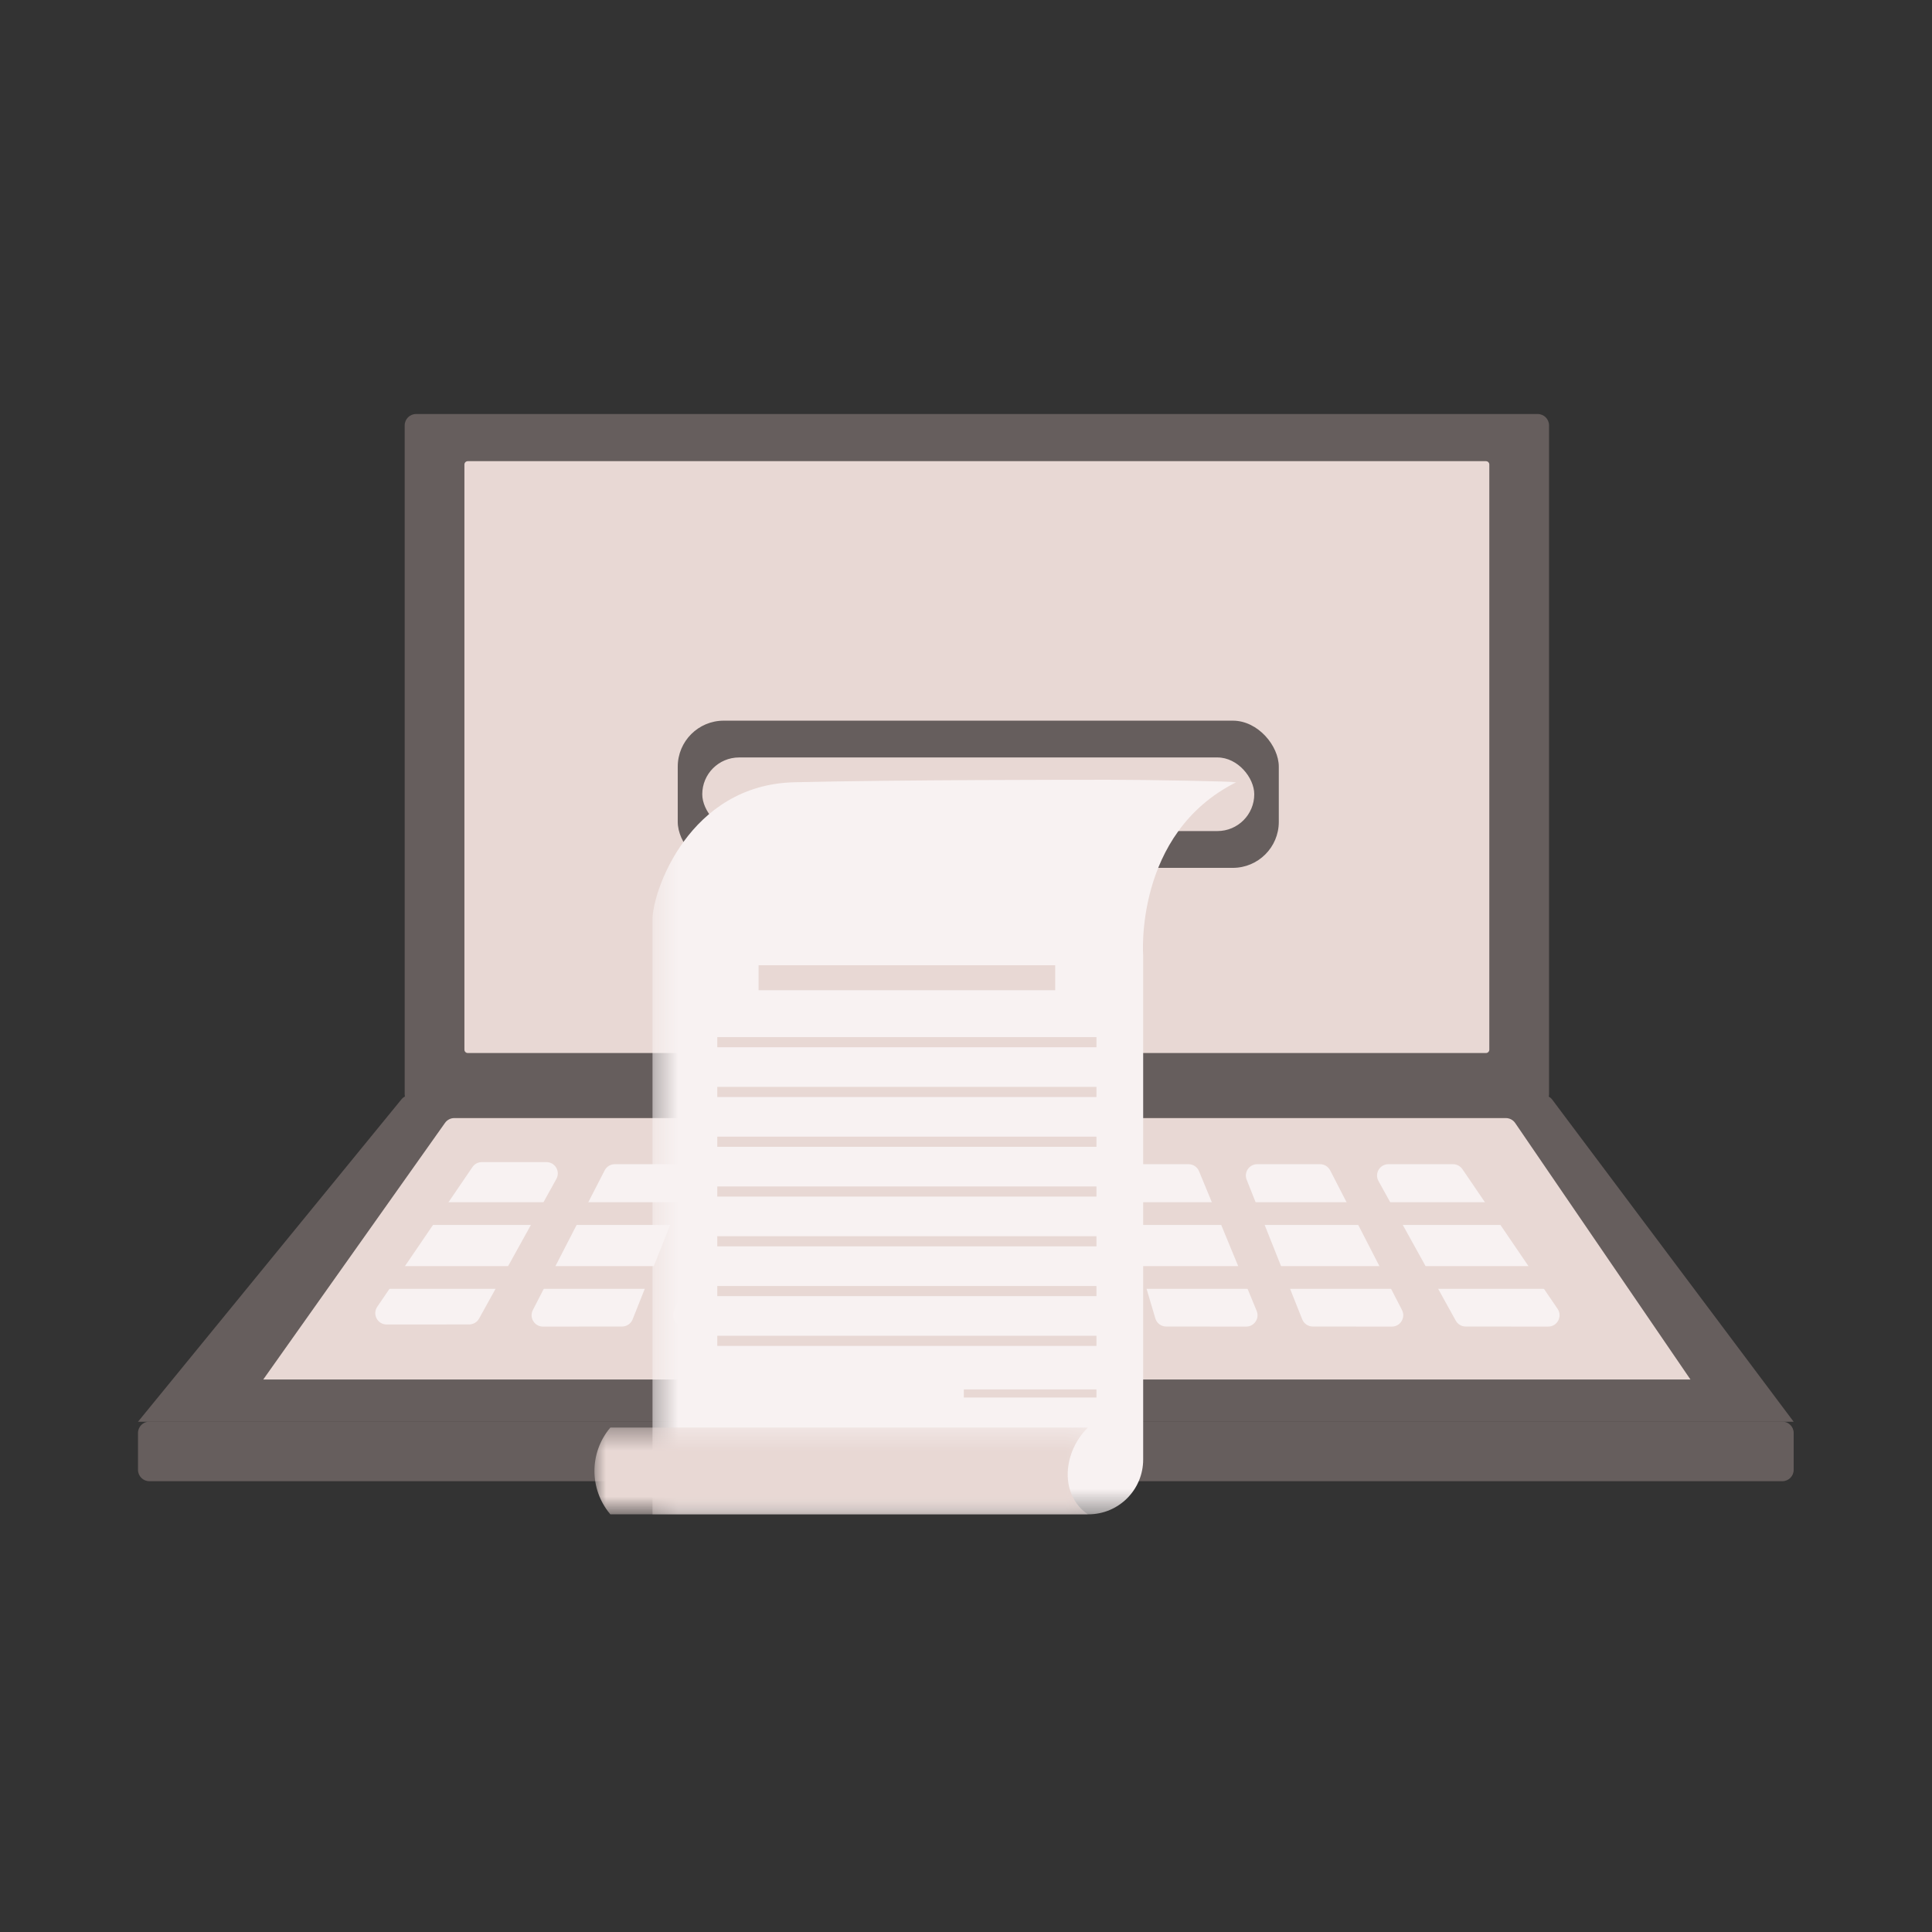<svg xmlns="http://www.w3.org/2000/svg" xmlns:xlink="http://www.w3.org/1999/xlink" width="84" height="84" version="1.1" viewBox="0 0 84 84"><rect x="0" y="0" width="84" height="84" fill="#333333" stroke="none"/><title>paper_wallet.inline</title><desc>Created with Sketch.</desc><defs><polygon id="path-1" points=".391 .161 26.207 .161 26.207 33.6 .391 33.6"/><polygon id="path-3" points="0 .496 21.827 .496 21.827 4.267 0 4.267"/></defs><g id="paper_wallet.inline" fill="none" fill-rule="evenodd" stroke="none" stroke-width="1"><g id="Group-25-Copy" transform="translate(6, 18)"><path id="Fill-1" fill="#0F88A7" d="M1.09,43.757 L1.09,43.757 L1.09,43.757 Z"/><path id="Fill-2" fill="#665E5D" d="M61.096,29.615 L11.838,29.615 C11.69,29.615 11.55,29.682 11.456,29.796 L-8.66009148e-06,43.815 L71.985,43.815 L61.491,29.813 C61.398,29.688 61.251,29.615 61.096,29.615"/><path id="Fill-5" fill="#665E5D" d="M60.856,0.001 L12.088,0.001 C11.816,0.001 11.595,0.222 11.595,0.495 L11.595,29.567 C11.595,29.84 11.816,30.061 12.088,30.061 L60.856,30.061 C61.129,30.061 61.35,29.84 61.35,29.567 L61.35,0.495 C61.35,0.222 61.129,0.001 60.856,0.001"/><path id="Fill-7" fill="#665E5D" d="M71.492,46.4 L0.494,46.4 C0.221,46.4 1.46371804e-12,46.179 1.46371804e-12,45.906 L1.46371804e-12,44.303 C1.46371804e-12,44.03 0.221,43.809 0.494,43.809 L71.492,43.809 C71.765,43.809 71.986,44.03 71.986,44.303 L71.986,45.906 C71.986,46.179 71.765,46.4 71.492,46.4"/><path id="Fill-9" fill="#E8D8D4" d="M59.471,30.612 L13.752,30.612 C13.592,30.612 13.442,30.689 13.349,30.82 L5.445,41.979 L67.499,41.979 L59.878,30.827 C59.786,30.692 59.634,30.612 59.471,30.612"/><path id="Fill-11" fill="#F8F2F2" d="M10.403,38.815 L14.542,32.741 C14.634,32.606 14.787,32.526 14.95,32.526 L17.758,32.526 C18.134,32.526 18.372,32.929 18.19,33.258 L14.83,39.329 C14.743,39.486 14.578,39.584 14.398,39.584 L10.811,39.587 C10.414,39.587 10.179,39.143 10.403,38.815"/><path id="Fill-13" fill="#F8F2F2" d="M17.168,38.958 L20.291,32.884 C20.376,32.72 20.545,32.617 20.73,32.617 L23.462,32.617 C23.811,32.617 24.049,32.969 23.92,33.293 L21.505,39.364 C21.43,39.552 21.248,39.675 21.046,39.675 L17.607,39.678 C17.238,39.678 16.999,39.287 17.168,38.958"/><path id="Fill-15" fill="#F8F2F2" d="M61.721,38.906 L57.582,32.832 C57.49,32.697 57.337,32.617 57.174,32.617 L54.366,32.617 C53.99,32.617 53.752,33.02 53.934,33.349 L57.294,39.42 C57.381,39.577 57.546,39.675 57.725,39.675 L61.313,39.678 C61.71,39.678 61.944,39.234 61.721,38.906"/><path id="Fill-17" fill="#F8F2F2" d="M54.956,38.958 L51.833,32.884 C51.748,32.72 51.579,32.617 51.394,32.617 L48.662,32.617 C48.313,32.617 48.074,32.969 48.203,33.293 L50.619,39.364 C50.694,39.552 50.875,39.675 51.077,39.675 L54.516,39.678 C54.886,39.678 55.125,39.287 54.956,38.958"/><path id="Fill-19" fill="#F8F2F2" d="M48.638,38.996 L46.132,32.922 C46.056,32.737 45.876,32.617 45.676,32.617 L42.907,32.617 C42.577,32.617 42.339,32.934 42.433,33.251 L44.232,39.322 C44.294,39.531 44.486,39.675 44.705,39.675 L48.181,39.678 C48.533,39.678 48.772,39.321 48.638,38.996"/><path id="Fill-21" fill="#F8F2F2" d="M23.311,38.996 L25.817,32.922 C25.893,32.737 26.074,32.617 26.273,32.617 L29.043,32.617 C29.373,32.617 29.61,32.934 29.516,33.251 L27.717,39.322 C27.655,39.531 27.463,39.675 27.245,39.675 L23.768,39.678 C23.416,39.678 23.177,39.321 23.311,38.996"/><path id="Fill-23" fill="#F8F2F2" d="M34.518,34.279 L31.651,34.279 C31.379,34.279 31.158,34.057 31.158,33.785 L31.158,33.11 C31.158,32.838 31.379,32.617 31.651,32.617 L34.518,32.617 C34.79,32.617 35.011,32.838 35.011,33.11 L35.011,33.785 C35.011,34.057 34.79,34.279 34.518,34.279"/><path id="Fill-25" fill="#F8F2F2" d="M40.263,34.279 L37.526,34.279 C37.254,34.279 37.033,34.057 37.033,33.785 L37.033,33.11 C37.033,32.838 37.254,32.617 37.526,32.617 L40.104,32.617 C40.333,32.617 40.532,32.774 40.585,32.997 L40.743,33.672 C40.816,33.982 40.581,34.279 40.263,34.279"/><path id="Fill-27" fill="#F8F2F2" d="M34.613,36.885 L31.746,36.885 C31.474,36.885 31.253,36.664 31.253,36.391 L31.253,35.717 C31.253,35.444 31.474,35.223 31.746,35.223 L34.613,35.223 C34.885,35.223 35.106,35.444 35.106,35.717 L35.106,36.391 C35.106,36.664 34.885,36.885 34.613,36.885"/><path id="Fill-29" fill="#F8F2F2" d="M40.263,36.991 L37.526,36.991 C37.254,36.991 37.033,36.77 37.033,36.497 L37.033,35.823 C37.033,35.55 37.254,35.329 37.526,35.329 L40.104,35.329 C40.333,35.329 40.532,35.486 40.585,35.709 L40.743,36.384 C40.816,36.694 40.581,36.991 40.263,36.991"/><path id="Fill-31" fill="#F8F2F2" d="M41.921,38.327 C41.868,38.104 41.669,37.947 41.44,37.947 L39.606,37.947 L38.369,37.947 L29.999,37.947 C29.77,37.947 29.571,38.104 29.519,38.327 L29.36,39.002 C29.287,39.312 29.522,39.609 29.841,39.609 L38.369,39.609 L39.235,39.609 L41.599,39.609 C41.918,39.609 42.153,39.312 42.08,39.002 L41.921,38.327 Z"/><path id="Fill-33" fill="#E8D8D4" d="M59.685,35.258 L12.674,35.258 C12.401,35.258 12.18,35.037 12.18,34.764 L12.18,34.764 C12.18,34.492 12.401,34.271 12.674,34.271 L59.684,34.271 C59.784,34.271 59.882,34.301 59.964,34.358 L59.964,34.358 C60.364,34.632 60.169,35.258 59.685,35.258"/><path id="Fill-35" fill="#E8D8D4" d="M61.479,38.035 L10.87,38.035 C10.597,38.035 10.376,37.814 10.376,37.541 C10.376,37.269 10.597,37.048 10.87,37.048 L61.479,37.048 C61.579,37.048 61.677,37.078 61.759,37.134 C62.159,37.409 61.964,38.035 61.479,38.035"/><path id="Fill-37" fill="#E8D8D4" d="M40.523,45.458 L32.421,45.458 C32.149,45.458 31.928,45.237 31.928,44.964 L31.928,44.85 C31.928,44.577 32.149,44.356 32.421,44.356 L40.523,44.356 C40.796,44.356 41.017,44.577 41.017,44.85 L41.017,44.964 C41.017,45.237 40.796,45.458 40.523,45.458"/><path id="Fill-39" fill="#E8D8D4" d="M58.607,2.051 L14.338,2.051 C14.257,2.051 14.192,2.116 14.192,2.197 L14.192,27.638 C14.192,27.718 14.257,27.784 14.338,27.784 L58.607,27.784 C58.687,27.784 58.753,27.718 58.753,27.638 L58.753,2.197 C58.753,2.116 58.687,2.051 58.607,2.051"/><rect id="Rectangle" width="26.133" height="6.4" x="23.467" y="13.333" fill="#665E5D" rx="2"/><rect id="Rectangle-Copy-10" width="24" height="3.2" x="24.533" y="14.933" fill="#E8D8D4" rx="1.6"/><g id="Group-20" transform="translate(19.845, 13.867)"><g id="Group-23" transform="translate(2.133, 0.373)"><mask id="mask-2" fill="#fff"><use xlink:href="#path-1"/></mask><path id="Fill-4" fill="#F8F2F2" d="M0.391,33.6 L0.391,7.731 C0.391,6.523 1.977,1.879 6.561,1.771 C11.145,1.663 18.6,1.663 20.274,1.663 C21.949,1.663 25.543,1.73 25.77,1.771 C21.316,3.998 21.725,9.316 21.725,9.316 L21.725,31.22 C21.725,32.535 20.66,33.6 19.345,33.6 L0.391,33.6 Z" mask="url(#mask-2)"/></g><g id="Group-9" transform="translate(0, 29.706)"><mask id="mask-4" fill="#fff"><use xlink:href="#path-3"/></mask><path id="Fill-7" fill="#E8D8D4" d="M21.451,4.267 L0.692,4.267 L0.676,4.248 C-0.225,3.167 -0.225,1.596 0.676,0.514 L0.692,0.496 L21.451,0.496 L21.349,0.606 C20.385,1.643 20.222,3.411 21.451,4.267 C21.451,4.267 22.296,4.267 21.451,4.267" mask="url(#mask-4)"/></g><polygon id="Clip-11" points="0 33.973 26.305 33.973 27.303 4.033 6.473 3.804 0 5.867"/><polygon id="Fill-10" fill="#E8D8D4" points="7.136 11.186 20.033 11.186 20.033 10.101 7.136 10.101"/><polygon id="Fill-12" fill="#E8D8D4" points="16.06 28.895 21.827 28.895 21.827 28.542 16.06 28.542"/><polygon id="Fill-13" fill="#E8D8D4" points="5.341 13.666 21.827 13.666 21.827 13.225 5.341 13.225"/><polygon id="Fill-14" fill="#E8D8D4" points="5.341 15.83 21.827 15.83 21.827 15.389 5.341 15.389"/><polygon id="Fill-15" fill="#E8D8D4" points="5.341 17.994 21.827 17.994 21.827 17.553 5.341 17.553"/><polygon id="Fill-16" fill="#E8D8D4" points="5.341 20.159 21.827 20.159 21.827 19.718 5.341 19.718"/><polygon id="Fill-17" fill="#E8D8D4" points="5.341 22.322 21.827 22.322 21.827 21.881 5.341 21.881"/><polygon id="Fill-18" fill="#E8D8D4" points="5.341 26.651 21.827 26.651 21.827 26.21 5.341 26.21"/><polygon id="Fill-19" fill="#E8D8D4" points="5.341 24.487 21.827 24.487 21.827 24.046 5.341 24.046"/></g></g></g></svg>